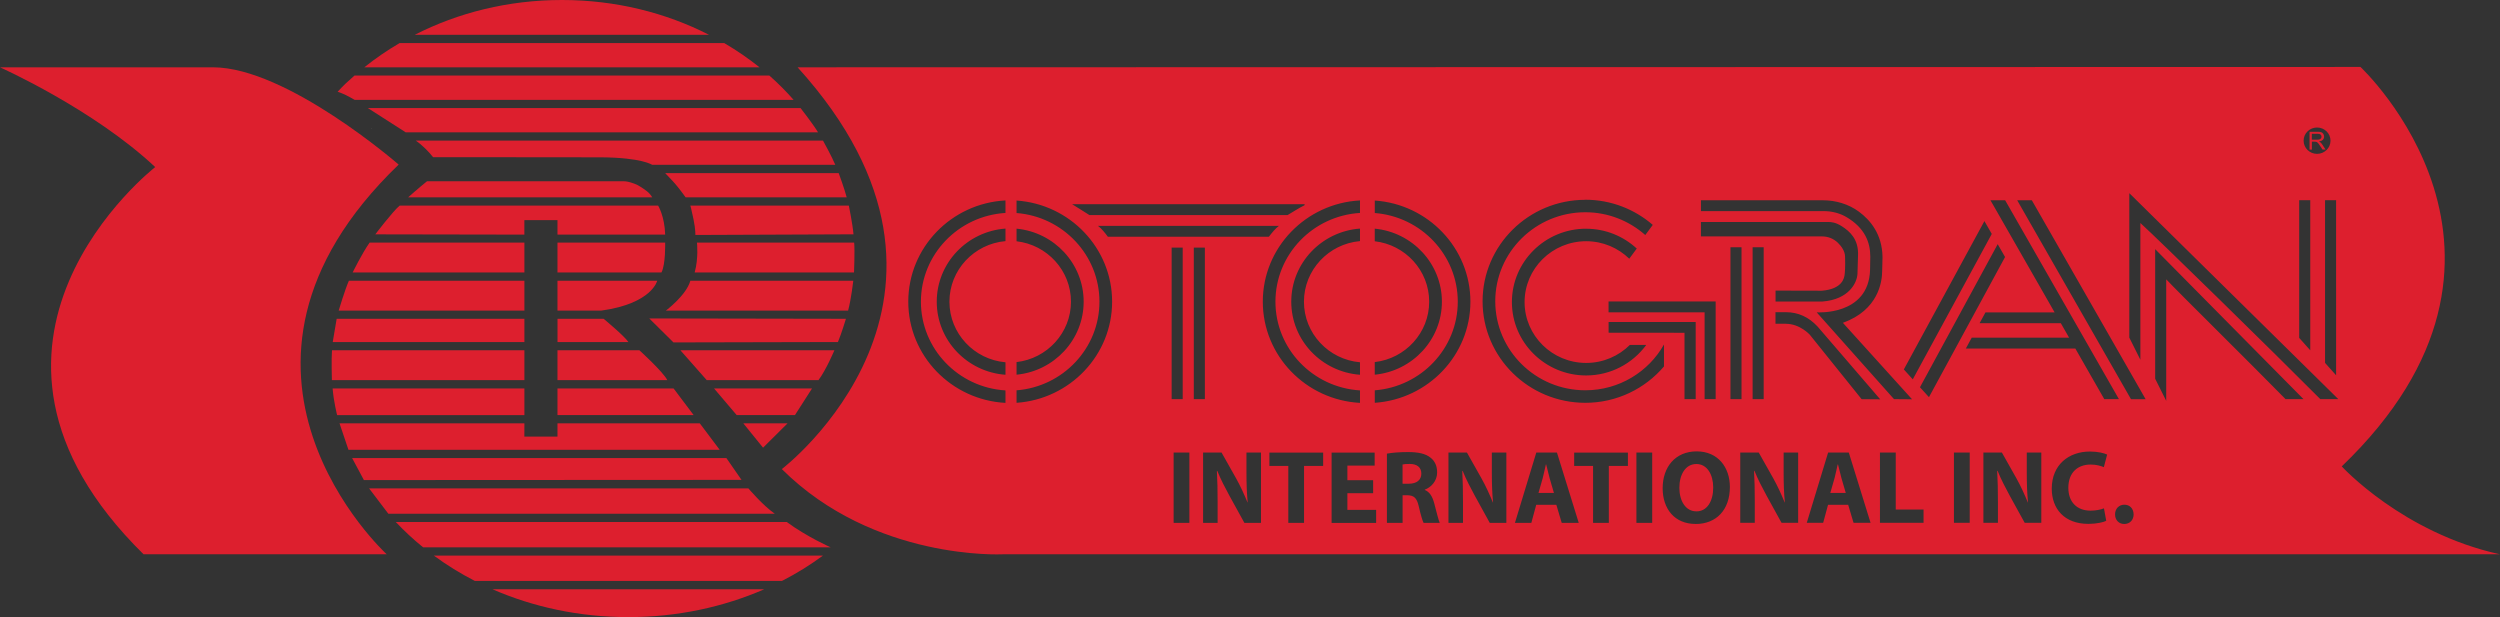 <?xml version="1.0" encoding="UTF-8"?>
<svg id="Layer_1" data-name="Layer 1" xmlns="http://www.w3.org/2000/svg" viewBox="0 0 650.74 160.63">
  <rect x="0" y="0" width="650.74" height="160.63" fill="#333333" stroke="none"/>
  <defs>
    <style>
      .cls-1 {
        fill: #fff;
      }

      .cls-2 {
        fill: #dd1f2e;
      }

      .cls-3 {
        fill: none;
      }
    </style>
  </defs>
  <path class="cls-2" d="M0,17.52s24.24,10.82,40.4,25.97c0,0-58.92,45.76-3.03,100.79h63.29s-52.44-47.96,3.11-101.44c0,0-29.08-25.32-48.35-25.32H0Z"/>
  <g>
    <path class="cls-2" d="M90.82,73.07h45.68v7.77h-48.34s1.68-5.62,2.66-7.77Z"/>
    <path class="cls-2" d="M145.11,73.07h25.96s-1.34,5.95-14.57,7.78h-11.39v-7.78Z"/>
    <path class="cls-2" d="M222.11,73.07s-.55,4.84-1.35,7.77h-47.43s5.32-3.98,6.37-7.77h42.41Z"/>
    <path class="cls-2" d="M96.21,63.15h40.29v7.77h-44.7s2.43-4.98,4.41-7.77Z"/>
    <path class="cls-2" d="M145.11,63.15h28.03s.15,5.62-.96,7.77h-27.07v-7.77Z"/>
    <path class="cls-2" d="M104.03,53.52h67.28s1.7,2.78,1.83,7.55h-28.03v-3.77h-8.62v3.77s-38.8-.07-38.8-.07c0,0,4.63-6.09,6.33-7.47Z"/>
    <path class="cls-2" d="M220.95,53.52s.99,4.8,1.21,7.47l-41.16,.17s.08-1.3-.48-4.07-.83-3.58-.83-3.58h41.26Z"/>
    <path class="cls-2" d="M162.28,47.18c.4,0,.8,.04,1.19,.13,.81,.19,2.22,.6,3.29,1.33,1.14,.78,2.19,1.33,3.01,2.72h-63.52s2.54-2.28,4.9-4.18h51.14Z"/>
    <path class="cls-2" d="M173.14,45.06h45.17s1.53,4.16,2.08,6.31h-41.93s-1.21-1.73-2.52-3.29c-1.14-1.35-2.38-2.51-2.8-3.02Z"/>
    <path class="cls-2" d="M108.22,36.59h106s2.31,4.16,3.2,6.31h-47.67s-2.67-1.87-13.26-1.95l-38.72-.04h-5.04c-1.03-1.29-2.58-2.97-4.52-4.32Z"/>
    <path class="cls-2" d="M95.75,28.13h112.63s3.26,4.16,4.55,6.31H105.6l-9.85-6.31Z"/>
    <polygon class="cls-2" points="87.63 82.99 136.5 82.99 136.5 89.03 86.61 89.03 87.63 82.99"/>
    <path class="cls-2" d="M145.11,82.99h12.02s5.41,4.46,6.44,6.05h-18.45v-6.05Z"/>
    <path class="cls-2" d="M218.11,89.03l-42.81,.1-6.3-6.24,51.19,.09s-1.16,3.89-2.08,6.05Z"/>
    <path class="cls-2" d="M86.42,91.18h50.08v7.77h-50.11s-.16-5.62,.03-7.77Z"/>
    <path class="cls-2" d="M145.11,91.18h21.33s6.18,5.62,7.26,7.77h-28.59v-7.77Z"/>
    <path class="cls-2" d="M177.11,91.18h40.08s-2.15,5.12-4.15,7.77h-29.08l-6.85-7.77Z"/>
    <path class="cls-2" d="M86.58,101.11h49.92v6.94h-48.75s-.9-3.49-1.17-6.94Z"/>
    <polygon class="cls-2" points="145.11 101.11 175.33 101.11 180.55 108.04 145.11 108.04 145.11 101.11"/>
    <polygon class="cls-2" points="185.86 101.11 211.37 101.11 206.93 108.04 191.75 108.04 185.86 101.11"/>
    <polygon class="cls-2" points="193.49 110.2 204.99 110.2 198.62 116.53 193.49 110.2"/>
    <polygon class="cls-2" points="88.38 110.2 136.5 110.2 136.49 113.64 145.11 113.64 145.11 110.2 182.16 110.2 187.33 117.08 90.7 117.08 88.38 110.2"/>
    <path class="cls-2" d="M96.07,127.12h98.73s3.76,4.45,6.87,6.6H101.08l-5.01-6.6Z"/>
    <polygon class="cls-2" points="91.66 119.24 189.08 119.24 193.01 124.91 94.72 124.96 91.66 119.24"/>
    <polygon class="cls-1" points="96.62 33.41 96.65 33.51 96.72 33.51 96.62 33.41 96.62 33.41"/>
    <path class="cls-2" d="M188.51,11.21H104.02c-3.25,1.9-6.32,4.01-9.19,6.31h102.87c-2.87-2.3-5.94-4.41-9.19-6.31h0Z"/>
    <path class="cls-2" d="M206.56,25.98c-1.95-2.22-4.05-4.33-6.3-6.31H92.27c-1.88,1.65-2.7,2.39-4.38,4.21,1.61,.54,2.81,1.18,4.41,2.11h114.26Z"/>
    <path class="cls-2" d="M146.26,0c-13.96,0-27.04,3.31-38.3,9.06h76.59C173.31,3.31,160.23,0,146.26,0h0Z"/>
    <path class="cls-2" d="M123.61,151.22h79.92c3.79-1.94,7.36-4.15,10.68-6.6H112.93c3.33,2.45,6.89,4.66,10.68,6.6h0Z"/>
    <path class="cls-2" d="M216.23,142.47H110.14c-2.55-2.06-4.92-4.27-7.12-6.6h101.76c5.32,3.91,11.45,6.6,11.45,6.6"/>
    <path class="cls-2" d="M163.57,160.63c12.75,0,24.77-2.63,35.37-7.25h-70.75c10.6,4.63,22.62,7.25,35.37,7.25h0Z"/>
    <path class="cls-3" d="M136.5,60.2v.87l-38.8-.07s3.26-4.27,6.33-7.47h67.28s1.66,3.28,1.83,7.55h-28.03v-.87"/>
    <path class="cls-2" d="M222.3,70.92s.23-5.62,.04-7.77h-40.92s.45,4.06-.6,7.77h41.48Z"/>
  </g>
  <path class="cls-2" d="M207.61,17.52l406.81-.09s52.46,48.94-4.87,103.97c0,0,15.81,17.31,41.18,22.88H260.98s-33.45,1.74-57.47-22.18c0,0,58.46-44.6,4.1-104.58Zm394.16,21.42v-2.06h.73c.16,0,.28,0,.35,.02,.1,.02,.19,.06,.29,.12,.09,.06,.2,.16,.32,.31,.12,.15,.27,.36,.45,.64l.63,.96h.79l-.82-1.26c-.16-.25-.34-.45-.52-.62-.09-.08-.21-.15-.38-.23,.45-.06,.79-.2,1.01-.43,.22-.23,.33-.5,.33-.83,0-.26-.07-.49-.2-.7-.13-.21-.31-.36-.53-.44s-.54-.12-.96-.12h-2.1v4.64h.63Zm0-4.12h1.5c.35,0,.61,.07,.77,.21,.16,.14,.24,.32,.24,.54,0,.15-.04,.29-.13,.42-.08,.13-.21,.22-.37,.28-.16,.06-.39,.09-.67,.09h-1.35v-1.53Zm1.35-1.63c-1.93,0-3.5,1.53-3.5,3.43s1.57,3.43,3.5,3.43,3.5-1.53,3.5-3.43-1.57-3.43-3.5-3.43ZM239.71,78.53c0-12.29,9.75-22.36,22.01-23.1v-3.26c-14.07,.75-25.3,12.26-25.3,26.35s11.23,25.6,25.3,26.35v-3.25c-12.26-.74-22.01-10.8-22.01-23.1h0Zm49.77,0c0-13.95-11-25.38-24.88-26.33v3.25c12.06,.94,21.58,10.92,21.58,23.08s-9.52,22.13-21.58,23.07v3.25c13.87-.95,24.88-12.38,24.88-26.33h0Zm-10.71,0c0,8.11-6.21,14.81-14.17,15.72v3.28c9.78-.93,17.47-9.1,17.47-19s-7.68-18.08-17.47-19.01v3.28c7.96,.91,14.17,7.61,14.17,15.73h0Zm-34.94,0c0,10.05,7.9,18.29,17.89,19.02v-3.25c-8.17-.72-14.59-7.51-14.59-15.77s6.43-15.05,14.59-15.77v-3.26c-9.98,.73-17.89,8.98-17.89,19.03h0Zm61.14-14.08v39.44s2.88,0,2.88,0v-39.44s-3.17,0-3.17,0h.29Zm5.77,0v39.44s2.88,0,2.88,0v-39.44s-2.75,0-2.75,0h-.13Zm24.42-8.47c1.31-.75,2.73-1.73,4.42-2.57v-.25h-60.56v-.03c1.54,.91,3.12,1.98,4.56,2.86h51.59Zm-49.35,2.82c.94,.71,1.8,1.8,2.56,2.82h41.92c.78-1.03,1.65-2.11,2.6-2.82h-47.08Zm46.18,19.73c0-12.29,9.75-22.36,22.01-23.1v-3.26c-14.07,.75-25.3,12.26-25.3,26.35s11.23,25.6,25.3,26.35v-3.25c-12.26-.74-22.01-10.8-22.01-23.1h0Zm50.75,0c0-13.95-11.02-25.38-24.89-26.33v3.25c12.06,.94,21.6,10.92,21.6,23.08s-9.54,22.13-21.6,23.07v3.25c13.87-.95,24.89-12.38,24.89-26.33h0Zm-46.63,0c0,10.05,7.9,18.29,17.89,19.02v-3.25c-8.17-.72-14.59-7.51-14.59-15.77s6.43-15.05,14.59-15.77v-3.26c-9.98,.73-17.89,8.98-17.89,19.03h0Zm35.9,0c0,8.11-6.21,14.81-14.17,15.72v3.28c9.78-.93,17.48-9.1,17.48-19s-7.7-18.08-17.48-19.01v3.28c7.96,.91,14.17,7.61,14.17,15.73h0Zm182.24-28.3v37.65l2.88,5.76V58.05c4.36,3.92,34.88,33.81,46.85,45.85h4.68l-54.46-53.67h.05Zm47.1,1.89h-2.88v35.83l2.88,3.23V52.12Zm6.73,0h-2.88v42.34l2.88,3.23V52.12Zm-47.1,16.66v29.8l2.88,5.76v-31.63c3.26,3.47,21.69,21.63,31.06,31.18h4.67l-38.61-39.04v3.93h0Zm-148.33-16.77c-14.74,0-26.74,11.85-26.74,26.42s11.99,26.42,26.74,26.42c8.21,0,15.57-3.69,20.48-9.47v-5.71c-4.01,7.11-11.68,11.92-20.48,11.92-12.93,0-23.44-10.39-23.44-23.17s10.52-23.17,23.44-23.17c6,0,11.46,2.26,15.61,5.93l1.95-2.64c-4.7-4.06-10.84-6.55-17.56-6.55h0Zm.21,7.52c-10.66,0-19.32,8.57-19.32,19.1s8.67,19.1,19.32,19.1c6.44,0,12.14-3.15,15.66-7.95h-4.28c-2.9,2.89-6.93,4.69-11.37,4.69-8.84,0-16.03-7.11-16.03-15.84s7.19-15.84,16.03-15.84c4.36,0,8.32,1.74,11.22,4.55l1.95-2.64c-3.46-3.19-8.08-5.16-13.17-5.16h0Zm5.85,21.77h24.99v22.59s2.88,0,2.88,0v-25.42s-27.88,0-27.88,0v2.82Zm0,5.3l19.76,.02v17.28h2.91v-20.08s-22.67,0-22.67,0v2.78Zm31.72-22.24v39.54s2.88,0,2.88,0v-39.54s-3.32,0-3.32,0h.43Zm5.77,0v39.54s2.88,0,2.88,0v-39.54s-2.9,0-2.9,0h.02Zm-13.46-6.59v3.77h31.57c1.53,0,3,.59,4.09,1.66,.95,.93,1.81,2.16,1.86,3.53,.09,2.57-.03,4.36-.14,4.94-.11,.58-.47,3.58-5.92,4l-12.03-.03v2.85h12.17c6.97-.53,9.02-4.92,9.15-7.17l.15-4.86c.17-4.23-2.19-6.27-4.23-7.57-1.6-1.02-2.72-1.11-3.59-1.11h-33.06Zm0-2.82h31.93c2.1,0,4.18,.5,5.98,1.57,4.77,2.83,6.18,6.57,6.18,10.26l-.06,3.51c-.39,11.98-13.89,11.01-13.89,11.01l20.12,22.59,4.7,.04-18-19.9c9.25-3.34,10.21-10.67,10.22-13.46,0-.7,.1-2.86,.09-3.67-.08-5.88-3.12-9.58-6.14-11.8-2.7-1.99-6.02-2.97-9.37-2.97h-31.75v2.82Zm22.11,29.33c3.67,0,6.22,2.83,6.22,2.83l13.5,16.79,4.84,.04s-16.19-18.82-16.3-18.94c-2.25-2.42-4.96-3.74-8.26-3.74h-2.7s0,3.01,0,3.01h2.69Zm89.84,19.63h3.81l-29.62-51.78h-3.81l29.62,51.78h0Zm-38.15-46.37l-20.98,38.62,2.33,2.58,20.56-37.85-1.92-3.35h0Zm3.45,6.02l-20.23,37.24,2.34,2.58,19.81-36.48-1.92-3.35h0Zm-1.88-11.43l16.7,29.18h-18l-1.53,2.82h21.15l2.15,3.77h-25.35s-1.53,2.82-1.53,2.82h28.5s7.54,13.18,7.54,13.18h3.81l-29.62-51.78h-3.81Zm-212.62,65.67v18.3h4.1v-18.3h-4.1Zm11.45,18.3v-5.51c0-2.99-.05-5.56-.19-8.01h.11c.86,2.14,2.08,4.48,3.16,6.46l3.89,7.06h4.32v-18.3h-3.78v5.32c0,2.77,.08,5.24,.32,7.66h-.05c-.84-2.06-1.89-4.34-2.97-6.27l-3.78-6.71h-4.81v18.3h3.78Zm18.39,0h4.11v-14.82h4.97v-3.47h-13.99v3.47h4.92v14.82Zm22.09-11.1h-6.7v-3.8h7.1v-3.39h-11.21v18.3h11.59v-3.39h-7.48v-4.34h6.7v-3.37Zm3.59,11.1h4.08v-7.19h1.22c1.7,.03,2.48,.62,3,2.93,.51,2.25,.97,3.72,1.24,4.26h4.21c-.35-.71-.89-3.09-1.46-5.18-.46-1.68-1.16-2.88-2.43-3.39v-.08c1.57-.57,3.21-2.17,3.21-4.48,0-1.68-.59-2.96-1.7-3.83-1.3-1.06-3.19-1.47-5.89-1.47-2.21,0-4.16,.16-5.48,.41v18.02Zm4.08-15.2c.3-.08,.86-.14,1.86-.14,1.89,0,3.02,.87,3.02,2.52s-1.21,2.63-3.27,2.63h-1.62v-5.02Zm15.72,15.2v-5.51c0-2.99-.05-5.56-.19-8.01h.11c.86,2.14,2.08,4.48,3.16,6.46l3.89,7.06h4.32v-18.3h-3.78v5.32c0,2.77,.08,5.24,.32,7.66h-.05c-.84-2.06-1.89-4.34-2.97-6.27l-3.78-6.71h-4.81v18.3h3.78Zm24.3-4.7l1.4,4.7h4.43l-5.67-18.3h-5.38l-5.56,18.3h4.27l1.27-4.7h5.24Zm-4.65-3.09l1.11-3.88c.27-1.06,.57-2.44,.81-3.53h.08c.27,1.06,.59,2.44,.89,3.53l1.13,3.88h-4.02Zm14.2,7.79h4.11v-14.82h4.97v-3.47h-13.99v3.47h4.92v14.82Zm11.29-18.3v18.3h4.11v-18.3h-4.11Zm15.42,18.59c5.32,0,8.91-3.61,8.91-9.64,0-5.05-3.05-9.26-8.64-9.26s-8.86,4.1-8.86,9.58,3.19,9.31,8.56,9.31h.03Zm.16-3.29c-2.75,0-4.4-2.69-4.4-6.13s1.59-6.19,4.43-6.19,4.38,2.82,4.38,6.11c0,3.58-1.59,6.22-4.38,6.22h-.03Zm15.23,2.99v-5.51c0-2.99-.05-5.56-.19-8.01h.11c.86,2.14,2.08,4.48,3.16,6.46l3.89,7.06h4.32v-18.3h-3.78v5.32c0,2.77,.08,5.24,.32,7.66h-.05c-.84-2.06-1.89-4.34-2.97-6.27l-3.78-6.71h-4.81v18.3h3.78Zm24.31-4.7l1.4,4.7h4.43l-5.67-18.3h-5.38l-5.56,18.3h4.27l1.27-4.7h5.24Zm-4.65-3.09l1.11-3.88c.27-1.06,.57-2.44,.81-3.53h.08c.27,1.06,.59,2.44,.89,3.53l1.13,3.88h-4.02Zm12.93,7.79h11.34v-3.47h-7.24v-14.82h-4.11v18.3Zm19.25-18.3v18.3h4.11v-18.3h-4.11Zm11.45,18.3v-5.51c0-2.99-.05-5.56-.19-8.01h.11c.86,2.14,2.08,4.48,3.16,6.46l3.89,7.06h4.32v-18.3h-3.78v5.32c0,2.77,.08,5.24,.32,7.66h-.05c-.84-2.06-1.89-4.34-2.97-6.27l-3.78-6.71h-4.81v18.3h3.78Zm27.6-3.77c-.84,.35-2.19,.6-3.46,.6-3.65,0-5.81-2.31-5.81-5.95,0-4.07,2.54-6.05,5.78-6.05,1.49,0,2.65,.33,3.46,.68l.86-3.28c-.73-.35-2.35-.79-4.48-.79-5.51,0-9.94,3.45-9.94,9.66,0,5.21,3.24,9.17,9.53,9.17,2.19,0,3.92-.43,4.65-.79l-.59-3.26Zm5.29,4.07c1.46,0,2.43-1.06,2.43-2.5-.03-1.52-1-2.52-2.4-2.52s-2.43,1.03-2.43,2.52,1,2.5,2.38,2.5h.03Z"/>
</svg>